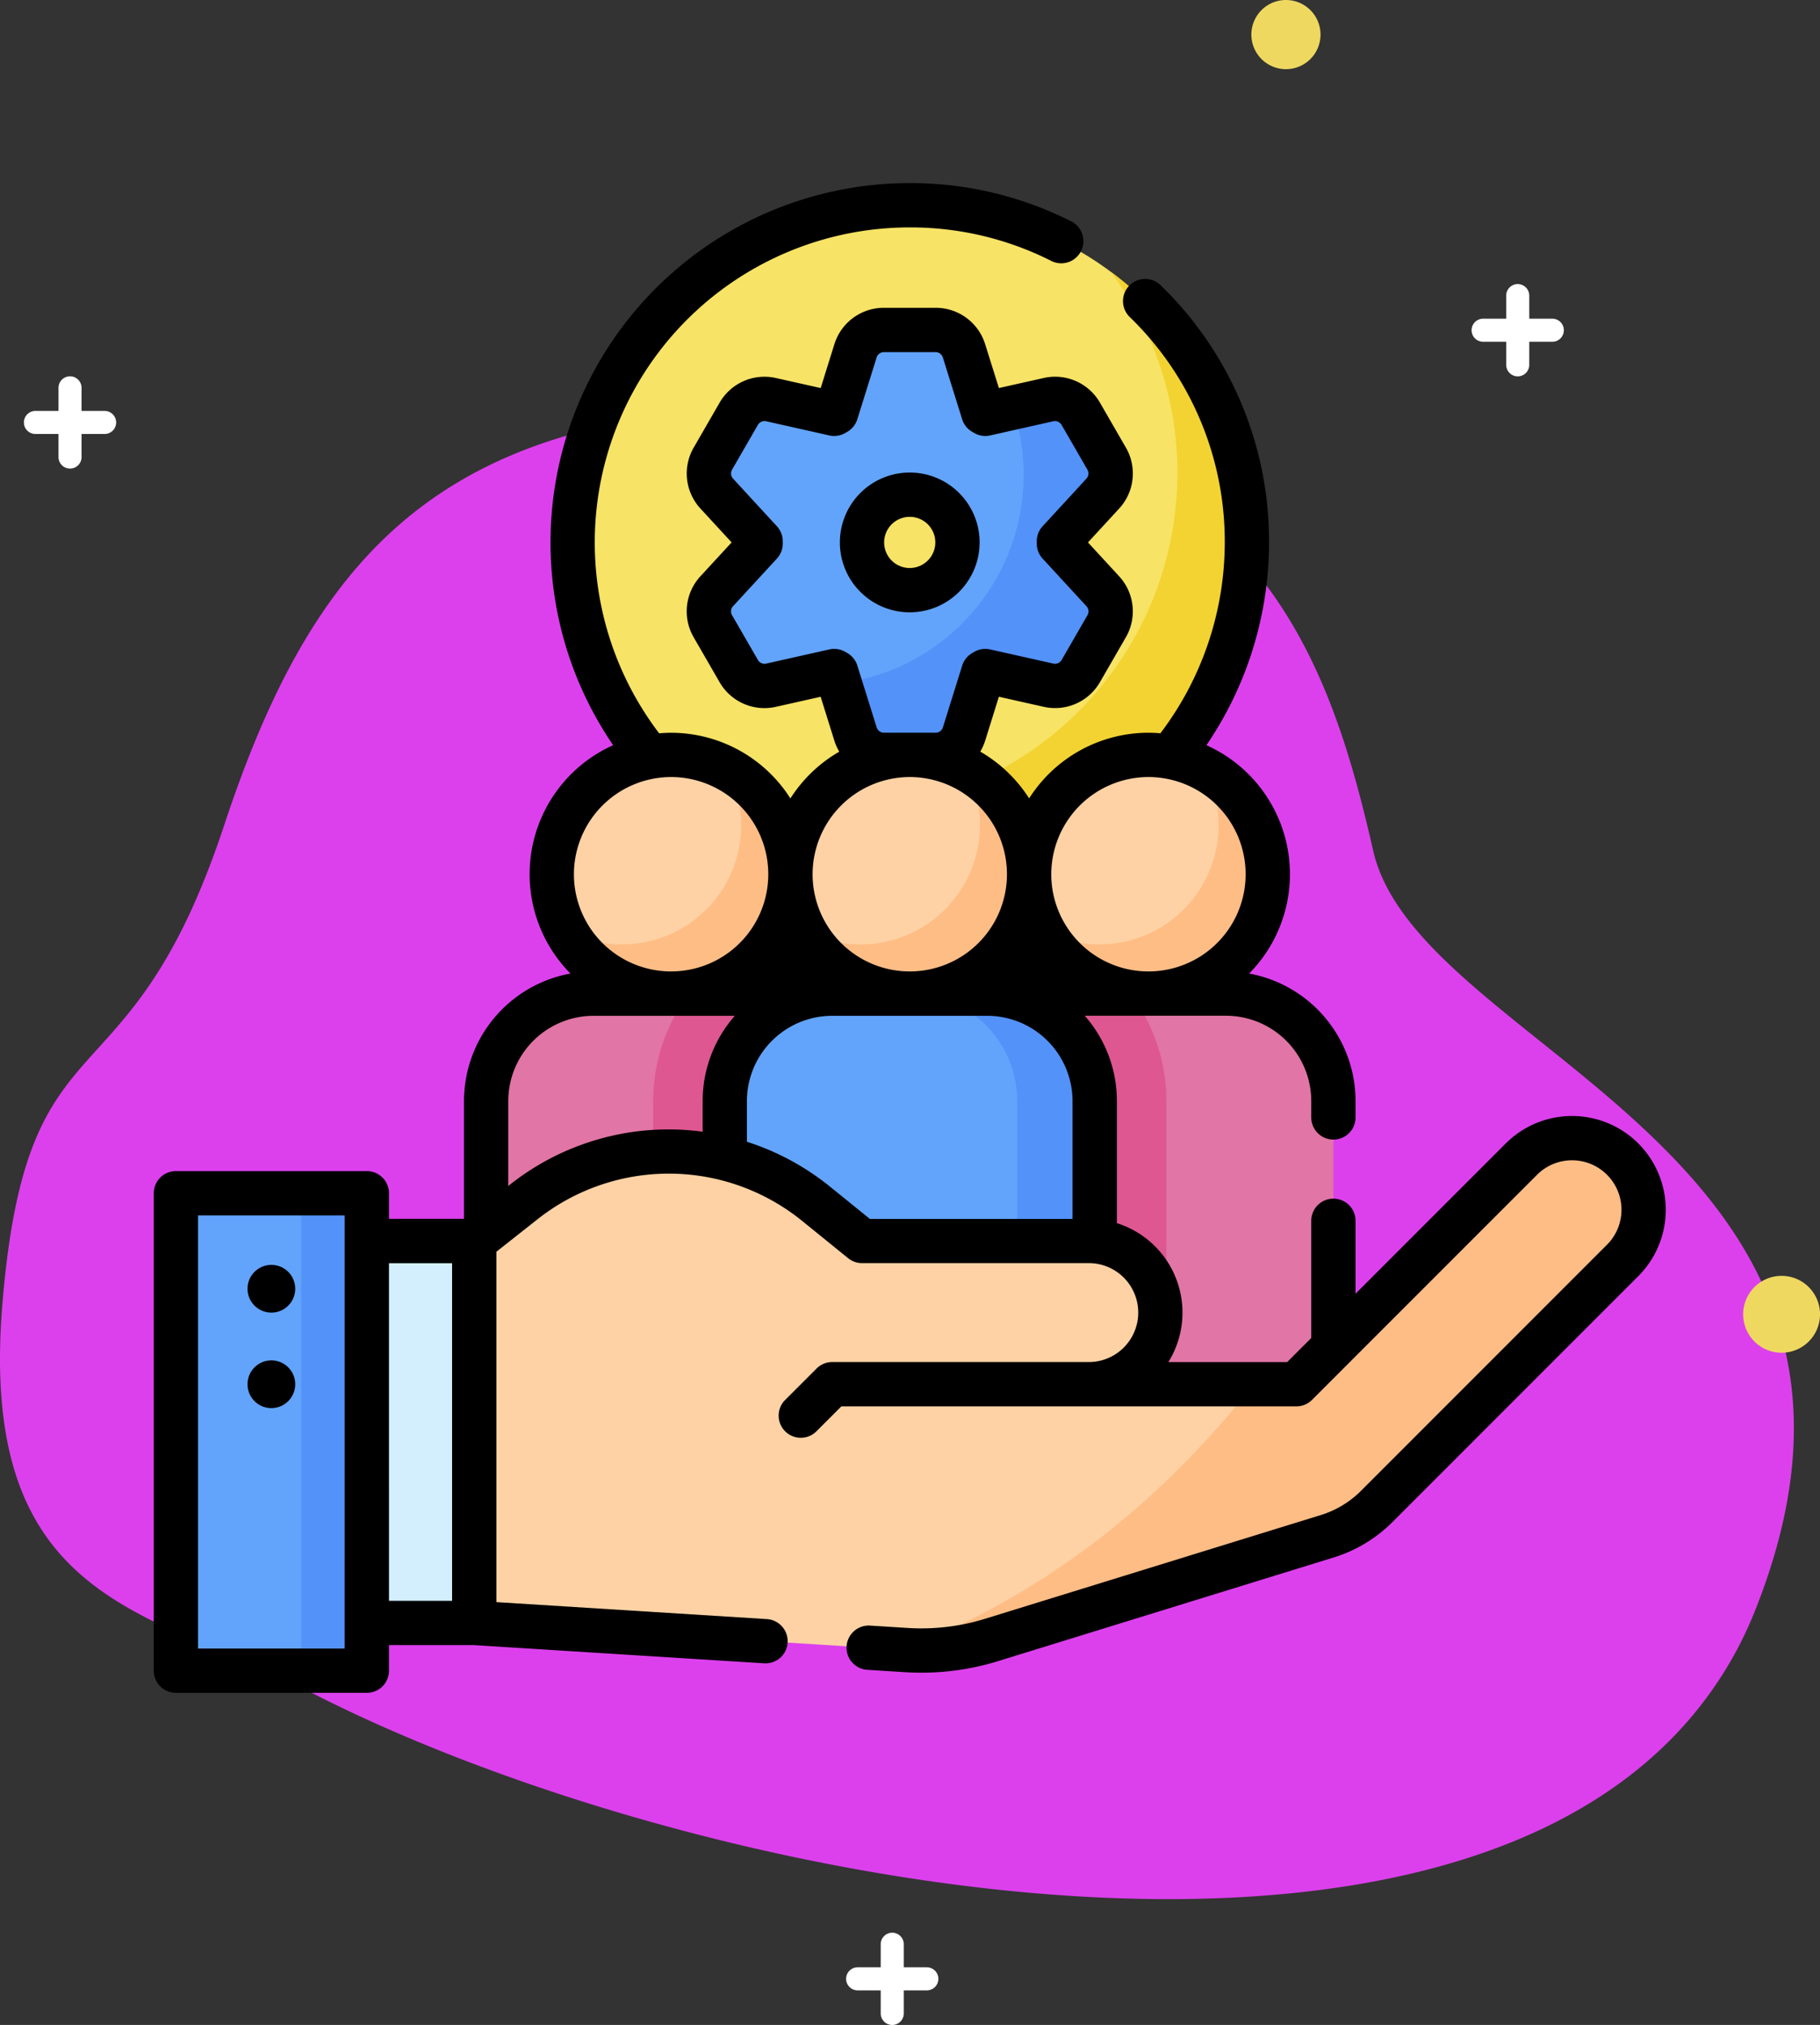 <svg xmlns="http://www.w3.org/2000/svg" width="213.058" height="237" viewBox="0 0 213.058 237">
  <rect x="0" y="0" width="213.058" height="237" fill="#333333" stroke="none"/>
  <g id="Grupo_1072978" data-name="Grupo 1072978" transform="translate(-536.156 -6218)">
    <g id="Grupo_1072645" data-name="Grupo 1072645" transform="translate(521.491 6104.783)">
      <path id="Trazado_116014" data-name="Trazado 116014" d="M209.834,253.524c-13.443-13.652-31.578-22.767-34.417-35.216-5.391-23.636-14.513-50.174-60.541-51.833s-62.614,14.513-73.948,48.792-23.083,20.871-25.985,56.117,17.495,35.79,35.661,45.2c41.077,21.273,125.613,39.289,159.23,6.157A45.038,45.038,0,0,0,220.2,307.047C230.21,281.728,221.915,265.794,209.834,253.524Z" transform="translate(0 -5.523)" fill="#dc40ed"/>
      <g id="Grupo_83095" data-name="Grupo 83095" transform="translate(17.468 125.217)">
        <g id="Grupo_83093" data-name="Grupo 83093" transform="translate(0 32.046)">
          <path id="Trazado_116015" data-name="Trazado 116015" d="M36.445,173.673h-2.7v-2.7a1.349,1.349,0,0,0-2.7,0v2.7h-2.7a1.349,1.349,0,1,0,0,2.7h2.7v2.7a1.349,1.349,0,0,0,2.7,0v-2.7h2.7a1.349,1.349,0,1,0,0-2.7" transform="translate(-27 -169.625)" fill="#fff"/>
          <path id="Trazado_116016" data-name="Trazado 116016" d="M205.945,180.173h-2.7v-2.7a1.349,1.349,0,1,0-2.7,0v2.7h-2.7a1.349,1.349,0,1,0,0,2.7h2.7v2.7a1.349,1.349,0,0,0,2.7,0v-2.7h2.7a1.349,1.349,0,0,0,0-2.7" transform="translate(-27.026 -186.92)" fill="#fff"/>
          <path id="Trazado_116017" data-name="Trazado 116017" d="M143.445,376.173h-2.7v-2.7a1.349,1.349,0,0,0-2.7,0v2.7h-2.7a1.349,1.349,0,1,0,0,2.7h2.7v2.7a1.349,1.349,0,0,0,2.7,0v-2.7h2.7a1.349,1.349,0,1,0,0-2.7" transform="translate(-37.748 -189.966)" fill="#fff"/>
        </g>
        <g id="Grupo_83094" data-name="Grupo 83094" transform="translate(143.688 -12)">
          <path id="Trazado_116018" data-name="Trazado 116018" d="M168.548,134a4.048,4.048,0,1,0,4.048,4.048A4.048,4.048,0,0,0,168.548,134" transform="translate(-164.5 -134)" fill="#efd860"/>
          <path id="Trazado_116019" data-name="Trazado 116019" d="M233,300a4.5,4.5,0,1,0,4.5,4.5A4.5,4.5,0,0,0,233,300" transform="translate(-170.929 -150.675)" fill="#efd860"/>
        </g>
      </g>
    </g>
    <g id="gestion-de-equipos" transform="translate(554.156 6238.995)">
      <g id="Grupo_1072696" data-name="Grupo 1072696" transform="translate(49.04 3.029)">
        <g id="Grupo_1072691" data-name="Grupo 1072691">
          <circle id="Elipse_9719" data-name="Elipse 9719" cx="39.462" cy="39.462" r="39.462" fill="#f7e365"/>
        </g>
        <g id="Grupo_1072692" data-name="Grupo 1072692" transform="translate(7.789 7.789)">
          <path id="Trazado_818936" data-name="Trazado 818936" d="M219.6,30.468a39.464,39.464,0,0,1-55.215,55.215A39.464,39.464,0,1,0,219.6,30.468Z" transform="translate(-164.386 -30.468)" fill="#f3d332"/>
        </g>
        <g id="Grupo_1072695" data-name="Grupo 1072695" transform="translate(15.95 14.597)">
          <g id="Grupo_1072693" data-name="Grupo 1072693">
            <path id="Trazado_818937" data-name="Trazado 818937" d="M228.964,74.892l5.131-5.571a3.493,3.493,0,0,0,.456-4.112l-3.02-5.231a3.493,3.493,0,0,0-3.789-1.661l-7.388,1.658-.236-.136-2.258-7.227a3.493,3.493,0,0,0-3.333-2.451h-6.04a3.492,3.492,0,0,0-3.333,2.451l-2.258,7.227-.236.136-7.388-1.658a3.492,3.492,0,0,0-3.789,1.661l-3.02,5.231a3.493,3.493,0,0,0,.456,4.112l5.131,5.571v.269l-5.131,5.571a3.493,3.493,0,0,0-.456,4.112l3.02,5.231a3.493,3.493,0,0,0,3.789,1.661l7.388-1.658.236.136,2.258,7.227a3.493,3.493,0,0,0,3.333,2.451h6.04a3.492,3.492,0,0,0,3.333-2.451l2.258-7.227.235-.136,7.388,1.658a3.492,3.492,0,0,0,3.789-1.661l3.02-5.231a3.493,3.493,0,0,0-.456-4.112l-5.131-5.571v-.269Zm-17.458,5.722a5.588,5.588,0,1,1,5.588-5.588A5.587,5.587,0,0,1,211.506,80.614Z" transform="translate(-187.994 -50.161)" fill="#62a4fb"/>
          </g>
          <g id="Grupo_1072694" data-name="Grupo 1072694" transform="translate(15.311 8.071)">
            <path id="Trazado_818938" data-name="Trazado 818938" d="M257.941,90.437v-.269l5.131-5.571a3.493,3.493,0,0,0,.456-4.112l-3.02-5.231a3.493,3.493,0,0,0-3.789-1.661l-4.194.941A24.6,24.6,0,0,1,232.282,106.8l1.848,5.915a3.493,3.493,0,0,0,3.333,2.451h6.04a3.492,3.492,0,0,0,3.333-2.451l2.258-7.227.235-.136,7.388,1.658a3.492,3.492,0,0,0,3.789-1.661l3.02-5.231a3.493,3.493,0,0,0-.456-4.112Z" transform="translate(-232.282 -73.507)" fill="#5392f9"/>
          </g>
        </g>
      </g>
      <g id="Grupo_1072712" data-name="Grupo 1072712" transform="translate(38.91 67.357)">
        <g id="Grupo_1072701" data-name="Grupo 1072701" transform="translate(55.882)">
          <g id="Grupo_1072697" data-name="Grupo 1072697" transform="translate(0 27.938)">
            <path id="Trazado_818939" data-name="Trazado 818939" d="M274.2,287.4v33.148h43.3V287.4a12.572,12.572,0,0,0-12.572-12.572H286.77A12.572,12.572,0,0,0,274.2,287.4Z" transform="translate(-274.198 -274.832)" fill="#e175a5"/>
          </g>
          <g id="Grupo_1072698" data-name="Grupo 1072698" transform="translate(0 27.938)">
            <path id="Trazado_818940" data-name="Trazado 818940" d="M297.943,287.4a20.846,20.846,0,0,0-4.2-12.572h-6.97A12.572,12.572,0,0,0,274.2,287.4v33.148h23.745Z" transform="translate(-274.198 -274.831)" fill="#de5791"/>
          </g>
          <g id="Grupo_1072699" data-name="Grupo 1072699" transform="translate(7.683)">
            <circle id="Elipse_9720" data-name="Elipse 9720" cx="13.969" cy="13.969" r="13.969" fill="#fed2a4"/>
          </g>
          <g id="Grupo_1072700" data-name="Grupo 1072700" transform="translate(9.322 1.64)">
            <path id="Trazado_818941" data-name="Trazado 818941" d="M320.061,198.759a13.97,13.97,0,0,1-18.9,18.9,13.97,13.97,0,1,0,18.9-18.9Z" transform="translate(-301.164 -198.759)" fill="#ffbd86"/>
          </g>
        </g>
        <g id="Grupo_1072706" data-name="Grupo 1072706">
          <g id="Grupo_1072702" data-name="Grupo 1072702" transform="translate(0 27.938)">
            <path id="Trazado_818942" data-name="Trazado 818942" d="M112.552,287.4v33.148h43.3V287.4a12.572,12.572,0,0,0-12.572-12.572h-18.16A12.572,12.572,0,0,0,112.552,287.4Z" transform="translate(-112.552 -274.832)" fill="#e175a5"/>
          </g>
          <g id="Grupo_1072703" data-name="Grupo 1072703" transform="translate(19.559 27.938)">
            <path id="Trazado_818943" data-name="Trazado 818943" d="M192.875,320.553V287.4A12.572,12.572,0,0,0,180.3,274.832h-6.97a20.844,20.844,0,0,0-4.2,12.572v33.148Z" transform="translate(-169.13 -274.832)" fill="#de5791"/>
          </g>
          <g id="Grupo_1072704" data-name="Grupo 1072704" transform="translate(7.683)">
            <circle id="Elipse_9721" data-name="Elipse 9721" cx="13.969" cy="13.969" r="13.969" fill="#fed2a4"/>
          </g>
          <g id="Grupo_1072705" data-name="Grupo 1072705" transform="translate(9.322 1.64)">
            <path id="Trazado_818944" data-name="Trazado 818944" d="M158.415,198.759a13.97,13.97,0,0,1-18.9,18.9,13.97,13.97,0,1,0,18.9-18.9Z" transform="translate(-139.518 -198.759)" fill="#ffbd86"/>
          </g>
        </g>
        <g id="Grupo_1072711" data-name="Grupo 1072711" transform="translate(27.941)">
          <g id="Grupo_1072707" data-name="Grupo 1072707" transform="translate(0 27.938)">
            <path id="Trazado_818945" data-name="Trazado 818945" d="M193.375,287.4v33.148h43.3V287.4a12.572,12.572,0,0,0-12.572-12.572h-18.16A12.572,12.572,0,0,0,193.375,287.4Z" transform="translate(-193.375 -274.832)" fill="#62a4fb"/>
          </g>
          <g id="Grupo_1072708" data-name="Grupo 1072708" transform="translate(21.652 27.938)">
            <path id="Trazado_818946" data-name="Trazado 818946" d="M265.087,274.832h-9.08A12.572,12.572,0,0,1,268.579,287.4v33.148h9.08V287.4A12.573,12.573,0,0,0,265.087,274.832Z" transform="translate(-256.007 -274.832)" fill="#5392f9"/>
          </g>
          <g id="Grupo_1072709" data-name="Grupo 1072709" transform="translate(7.683)">
            <circle id="Elipse_9722" data-name="Elipse 9722" cx="13.969" cy="13.969" r="13.969" fill="#fed2a4"/>
          </g>
          <g id="Grupo_1072710" data-name="Grupo 1072710" transform="translate(9.322 1.64)">
            <path id="Trazado_818947" data-name="Trazado 818947" d="M239.238,198.759a13.97,13.97,0,0,1-18.9,18.9,13.97,13.97,0,1,0,18.9-18.9Z" transform="translate(-220.341 -198.759)" fill="#ffbd86"/>
          </g>
        </g>
      </g>
      <g id="Grupo_1072718" data-name="Grupo 1072718" transform="translate(2.593 112.215)">
        <g id="Grupo_1072713" data-name="Grupo 1072713" transform="translate(22.35 12.038)">
          <path id="Trazado_818948" data-name="Trazado 818948" d="M72.152,358.6H84.724v44.7H72.152Z" transform="translate(-72.152 -358.597)" fill="#d3effd"/>
        </g>
        <g id="Grupo_1072714" data-name="Grupo 1072714" transform="translate(34.923)">
          <path id="Trazado_818949" data-name="Trazado 818949" d="M242.961,326.23a8.381,8.381,0,0,0-11.853,0l-26.346,26.346h-24.3a8.381,8.381,0,1,0,0-16.763H153.919l-5.384-4.365a27.375,27.375,0,0,0-34.2-.222l-5.811,4.588v44.7l50.586,3.172A27.936,27.936,0,0,0,169.1,382.5l39.3-12.137a13.97,13.97,0,0,0,5.756-3.469l28.808-28.808A8.382,8.382,0,0,0,242.961,326.23Z" transform="translate(-108.519 -323.775)" fill="#fed2a4"/>
        </g>
        <g id="Grupo_1072715" data-name="Grupo 1072715" transform="translate(85.134)">
          <path id="Trazado_818950" data-name="Trazado 818950" d="M337.993,326.23a8.381,8.381,0,0,0-11.853,0l-26.346,26.346h-5a102.6,102.6,0,0,1-8.4,9.5,93.815,93.815,0,0,1-32.631,21.582l.375.024a27.936,27.936,0,0,0,9.992-1.189l39.3-12.137a13.971,13.971,0,0,0,5.756-3.469l28.808-28.808A8.381,8.381,0,0,0,337.993,326.23Z" transform="translate(-253.763 -323.775)" fill="#ffbd86"/>
        </g>
        <g id="Grupo_1072716" data-name="Grupo 1072716" transform="translate(0 6.45)">
          <path id="Trazado_818951" data-name="Trazado 818951" d="M7.5,342.434H29.85V398.31H7.5Z" transform="translate(-7.5 -342.434)" fill="#62a4fb"/>
        </g>
        <g id="Grupo_1072717" data-name="Grupo 1072717" transform="translate(14.667 6.45)">
          <path id="Trazado_818952" data-name="Trazado 818952" d="M49.928,342.434h7.683V398.31H49.928Z" transform="translate(-49.928 -342.434)" fill="#5392f9"/>
        </g>
      </g>
      <g id="Grupo_1072719" data-name="Grupo 1072719" transform="translate(0 0.435)">
        <circle id="Elipse_9723" data-name="Elipse 9723" cx="2.794" cy="2.794" r="2.794" transform="translate(10.974 126.611)"/>
        <circle id="Elipse_9724" data-name="Elipse 9724" cx="2.794" cy="2.794" r="2.794" transform="translate(10.974 137.787)"/>
        <path id="Trazado_818953" data-name="Trazado 818953" d="M248.7,106.606a8.18,8.18,0,1,0-8.18,8.18A8.19,8.19,0,0,0,248.7,106.606Zm-8.18,2.995a2.995,2.995,0,1,1,2.994-2.995A3,3,0,0,1,240.524,109.6Z" transform="translate(-152.021 -64.55)"/>
        <path id="Trazado_818954" data-name="Trazado 818954" d="M173.791,112.836a10.974,10.974,0,0,0-15.521,0L140.687,130.42v-8.532a2.593,2.593,0,0,0-5.186,0v13.719l-2.816,2.817h-13.91a10.979,10.979,0,0,0-6.028-16.262V107.867a15.1,15.1,0,0,0-3.76-9.979h16.538a9.99,9.99,0,0,1,9.977,9.981v1.919a2.593,2.593,0,1,0,5.186,0v-1.919a15.187,15.187,0,0,0-12.46-14.92,16.542,16.542,0,0,0-5-26.726,42.173,42.173,0,0,0,7.333-23.731,41.692,41.692,0,0,0-12.671-30.08,2.593,2.593,0,1,0-3.621,3.712,36.546,36.546,0,0,1,11.107,26.368,36.957,36.957,0,0,1-7.536,22.336c-.46-.039-.924-.063-1.394-.063a16.56,16.56,0,0,0-13.97,7.684,16.684,16.684,0,0,0-5.719-5.473,6.152,6.152,0,0,0,.577-1.3l1.6-5.124,5.238,1.175a6.058,6.058,0,0,0,6.6-2.895l3.02-5.23A6.059,6.059,0,0,0,113,46.44l-3.637-3.949L113,38.543a6.058,6.058,0,0,0,.794-7.165l-3.02-5.231a6.059,6.059,0,0,0-6.6-2.9l-5.238,1.175L97.33,19.3a6.059,6.059,0,0,0-5.808-4.27h-6.04a6.059,6.059,0,0,0-5.808,4.27l-1.6,5.124-5.238-1.175a6.059,6.059,0,0,0-6.6,2.895l-3.02,5.231a6.059,6.059,0,0,0,.794,7.165l3.637,3.949L64.006,46.44a6.059,6.059,0,0,0-.794,7.165l3.02,5.231a6.059,6.059,0,0,0,6.6,2.895l5.238-1.175,1.6,5.124a6.137,6.137,0,0,0,.577,1.3,16.68,16.68,0,0,0-5.719,5.473,16.56,16.56,0,0,0-13.97-7.684c-.47,0-.934.025-1.394.063A36.871,36.871,0,0,1,88.5,5.621,36.495,36.495,0,0,1,105.1,9.56a2.593,2.593,0,0,0,2.337-4.629A41.628,41.628,0,0,0,88.5.435,42.058,42.058,0,0,0,53.779,66.222a16.543,16.543,0,0,0-5,26.726,15.186,15.186,0,0,0-12.461,14.919V121.66h-8.78v-2.995a2.593,2.593,0,0,0-2.593-2.593H2.593A2.593,2.593,0,0,0,0,118.665v55.876a2.593,2.593,0,0,0,2.593,2.593h22.35a2.593,2.593,0,0,0,2.593-2.593v-2.995h9.915l34,2.134a2.593,2.593,0,1,0,.325-5.176L40.11,166.517V125.509l4.825-3.809A24.779,24.779,0,0,1,75.9,121.9l5.386,4.363a2.592,2.592,0,0,0,1.632.578h26.541a5.789,5.789,0,0,1,0,11.578H79.422a2.592,2.592,0,0,0-1.833.76l-3.667,3.667a2.593,2.593,0,1,0,3.667,3.667l2.907-2.907H133.76a2.594,2.594,0,0,0,1.834-.76L161.936,116.5a5.789,5.789,0,0,1,8.187,8.188L141.316,153.5a11.413,11.413,0,0,1-4.688,2.824l-39.3,12.138a25.22,25.22,0,0,1-9.063,1.079l-4.408-.277a2.593,2.593,0,1,0-.325,5.176l4.408.277q.966.06,1.927.06a30.342,30.342,0,0,0,8.991-1.36l39.3-12.138a16.618,16.618,0,0,0,6.826-4.112l28.808-28.808a10.989,10.989,0,0,0,0-15.522ZM116.443,69.95a11.376,11.376,0,1,1-11.376,11.376A11.389,11.389,0,0,1,116.443,69.95Zm-30.96-5.186a.9.9,0,0,1-.858-.631l-2.258-7.227a2.593,2.593,0,0,0-1.178-1.472l-.234-.135a2.593,2.593,0,0,0-1.866-.286L71.7,56.672a.9.9,0,0,1-.976-.428L67.7,51.013a.9.9,0,0,1,.117-1.059l5.131-5.571a2.593,2.593,0,0,0,.686-1.757v-.27a2.593,2.593,0,0,0-.686-1.757L67.821,35.03A.9.9,0,0,1,67.7,33.97l3.02-5.231a.9.9,0,0,1,.976-.428l7.388,1.658a2.591,2.591,0,0,0,1.866-.286l.234-.135a2.592,2.592,0,0,0,1.178-1.472l2.258-7.227a.9.9,0,0,1,.858-.631h6.04a.9.9,0,0,1,.858.631l2.258,7.227a2.591,2.591,0,0,0,1.176,1.471l.236.136a2.592,2.592,0,0,0,1.866.286l7.388-1.658a.9.9,0,0,1,.976.428l3.02,5.231a.9.9,0,0,1-.118,1.059L104.053,40.6a2.593,2.593,0,0,0-.686,1.757v.269a2.593,2.593,0,0,0,.686,1.757l5.131,5.571a.9.9,0,0,1,.117,1.059l-3.02,5.231a.9.9,0,0,1-.976.428l-7.388-1.658a2.588,2.588,0,0,0-1.863.284l-.239.138a2.592,2.592,0,0,0-1.176,1.471l-2.258,7.227a.9.9,0,0,1-.858.631H85.482ZM88.5,69.95A11.376,11.376,0,1,1,77.126,81.326,11.389,11.389,0,0,1,88.5,69.95Zm-27.941,0A11.376,11.376,0,1,1,49.186,81.326,11.389,11.389,0,0,1,60.562,69.95Zm-38.211,102H5.186v-50.69H22.35Zm5.186-45.1h7.388v39.515H27.536Zm22.924-14a29.89,29.89,0,0,0-8.738,4.787l-.22.174v-9.936a9.99,9.99,0,0,1,9.979-9.979H68.018a15.1,15.1,0,0,0-3.761,9.979v3.586a29.821,29.821,0,0,0-13.8,1.389Zm28.7,5.034a29.98,29.98,0,0,0-9.72-5.248v-4.761a9.99,9.99,0,0,1,9.979-9.979h18.16a9.991,9.991,0,0,1,9.979,9.979v13.792H83.833Z" transform="translate(0 -0.435)"/>
      </g>
    </g>
  </g>
</svg>
